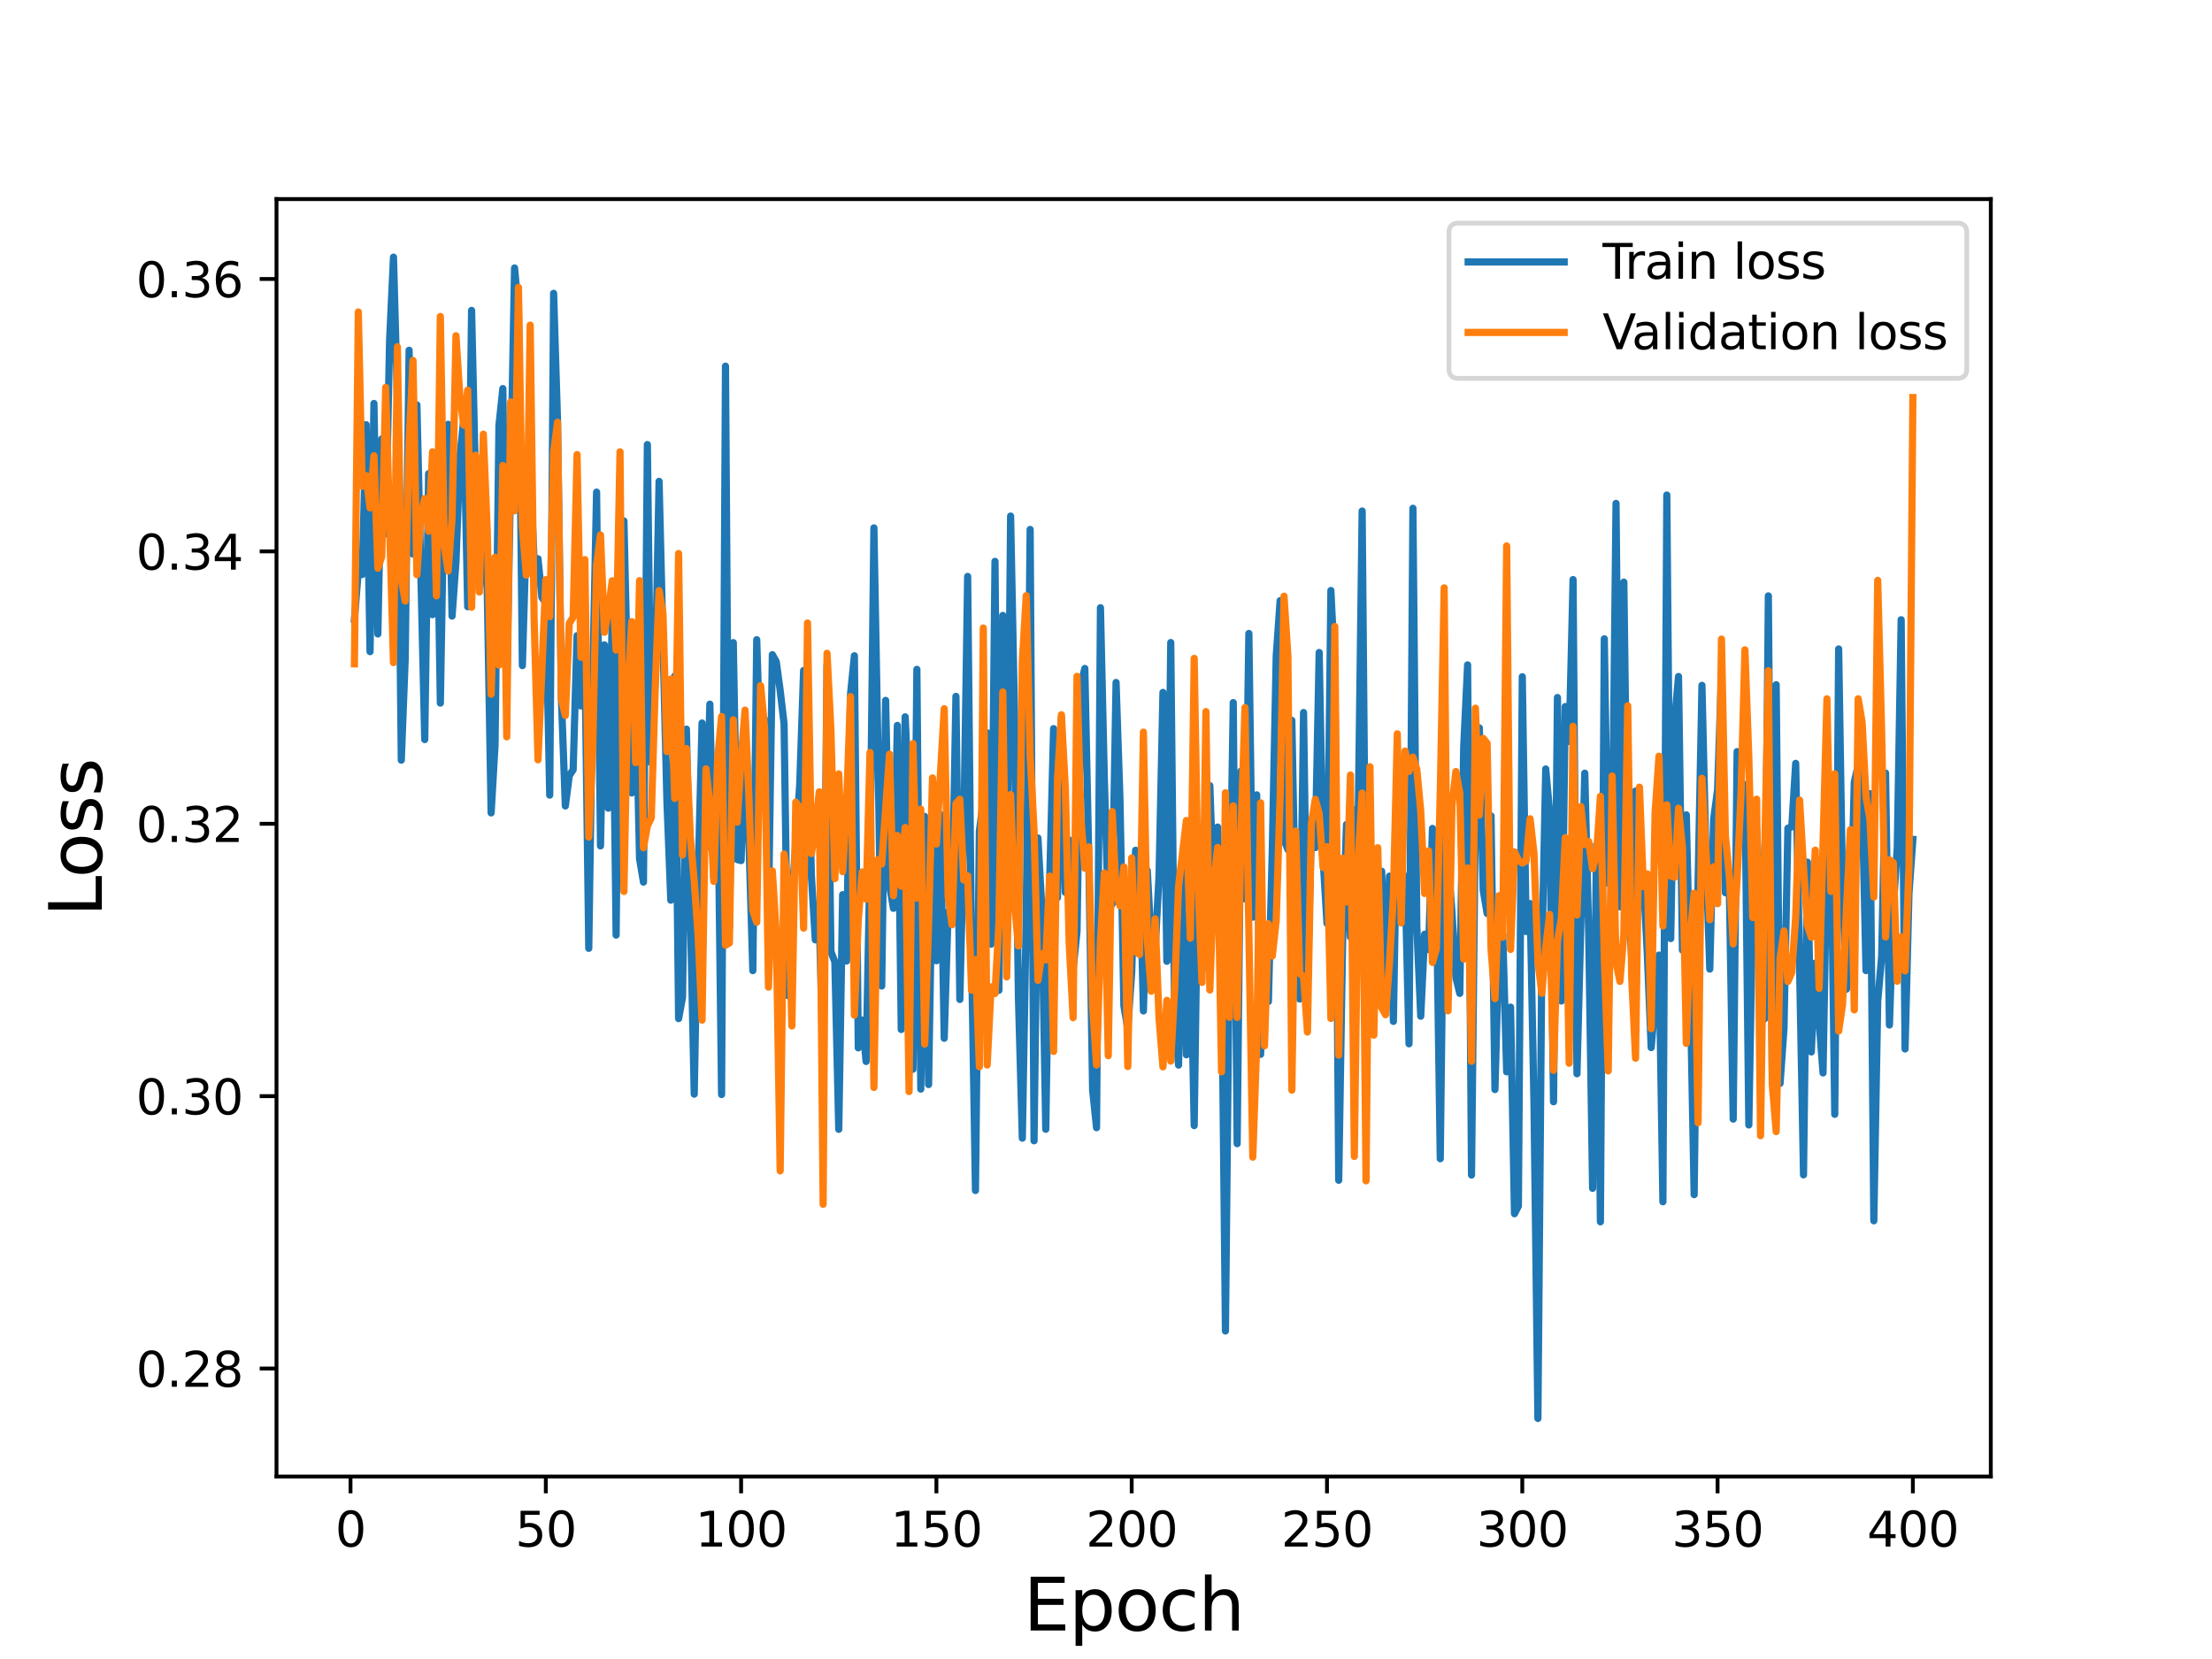 <?xml version="1.0" encoding="utf-8" standalone="no"?>
<!DOCTYPE svg PUBLIC "-//W3C//DTD SVG 1.1//EN"
  "http://www.w3.org/Graphics/SVG/1.1/DTD/svg11.dtd">
<svg height="345.6pt" version="1.1" viewBox="0 0 460.8 345.6" width="460.8pt" xmlns="http://www.w3.org/2000/svg" xmlns:xlink="http://www.w3.org/1999/xlink">
 <defs>
  <style type="text/css">*{stroke-linecap:butt;stroke-linejoin:round;}</style>
 </defs>
 <g id="figure_1">
  <g id="patch_1">
   <path d="M 0 345.6 
L 460.8 345.6 
L 460.8 0 
L 0 0 
z
" style="fill:#ffffff;"/>
  </g>
  <g id="axes_1">
   <g id="patch_2">
    <path d="M 57.6 307.584 
L 414.72 307.584 
L 414.72 41.472 
L 57.6 41.472 
z
" style="fill:#ffffff;"/>
   </g>
   <g id="matplotlib.axis_1">
    <g id="xtick_1">
     <g id="line2d_1">
      <defs>
       <path d="M 0 0 
L 0 3.5 
" id="me0efe7e1de" style="stroke:#000000;stroke-width:0.8;"/>
      </defs>
      <g>
       <use style="stroke:#000000;stroke-width:0.8;" x="73.019" xlink:href="#me0efe7e1de" y="307.584"/>
      </g>
     </g>
     <g id="text_1">
      <!-- 0 -->
      <g transform="translate(69.838 322.182)scale(0.1 -0.1)">
       <defs>
        <path d="M 2034 4250 
Q 1547 4250 1301 3770 
Q 1056 3291 1056 2328 
Q 1056 1369 1301 889 
Q 1547 409 2034 409 
Q 2525 409 2770 889 
Q 3016 1369 3016 2328 
Q 3016 3291 2770 3770 
Q 2525 4250 2034 4250 
z
M 2034 4750 
Q 2819 4750 3233 4129 
Q 3647 3509 3647 2328 
Q 3647 1150 3233 529 
Q 2819 -91 2034 -91 
Q 1250 -91 836 529 
Q 422 1150 422 2328 
Q 422 3509 836 4129 
Q 1250 4750 2034 4750 
z
" id="DejaVuSans-30" transform="scale(0.016)"/>
       </defs>
       <use xlink:href="#DejaVuSans-30"/>
      </g>
     </g>
    </g>
    <g id="xtick_2">
     <g id="line2d_2">
      <g>
       <use style="stroke:#000000;stroke-width:0.8;" x="113.703" xlink:href="#me0efe7e1de" y="307.584"/>
      </g>
     </g>
     <g id="text_2">
      <!-- 50 -->
      <g transform="translate(107.34 322.182)scale(0.1 -0.1)">
       <defs>
        <path d="M 691 4666 
L 3169 4666 
L 3169 4134 
L 1269 4134 
L 1269 2991 
Q 1406 3038 1543 3061 
Q 1681 3084 1819 3084 
Q 2600 3084 3056 2656 
Q 3513 2228 3513 1497 
Q 3513 744 3044 326 
Q 2575 -91 1722 -91 
Q 1428 -91 1123 -41 
Q 819 9 494 109 
L 494 744 
Q 775 591 1075 516 
Q 1375 441 1709 441 
Q 2250 441 2565 725 
Q 2881 1009 2881 1497 
Q 2881 1984 2565 2268 
Q 2250 2553 1709 2553 
Q 1456 2553 1204 2497 
Q 953 2441 691 2322 
L 691 4666 
z
" id="DejaVuSans-35" transform="scale(0.016)"/>
       </defs>
       <use xlink:href="#DejaVuSans-35"/>
       <use x="63.623" xlink:href="#DejaVuSans-30"/>
      </g>
     </g>
    </g>
    <g id="xtick_3">
     <g id="line2d_3">
      <g>
       <use style="stroke:#000000;stroke-width:0.8;" x="154.386" xlink:href="#me0efe7e1de" y="307.584"/>
      </g>
     </g>
     <g id="text_3">
      <!-- 100 -->
      <g transform="translate(144.842 322.182)scale(0.1 -0.1)">
       <defs>
        <path d="M 794 531 
L 1825 531 
L 1825 4091 
L 703 3866 
L 703 4441 
L 1819 4666 
L 2450 4666 
L 2450 531 
L 3481 531 
L 3481 0 
L 794 0 
L 794 531 
z
" id="DejaVuSans-31" transform="scale(0.016)"/>
       </defs>
       <use xlink:href="#DejaVuSans-31"/>
       <use x="63.623" xlink:href="#DejaVuSans-30"/>
       <use x="127.246" xlink:href="#DejaVuSans-30"/>
      </g>
     </g>
    </g>
    <g id="xtick_4">
     <g id="line2d_4">
      <g>
       <use style="stroke:#000000;stroke-width:0.8;" x="195.07" xlink:href="#me0efe7e1de" y="307.584"/>
      </g>
     </g>
     <g id="text_4">
      <!-- 150 -->
      <g transform="translate(185.526 322.182)scale(0.1 -0.1)">
       <use xlink:href="#DejaVuSans-31"/>
       <use x="63.623" xlink:href="#DejaVuSans-35"/>
       <use x="127.246" xlink:href="#DejaVuSans-30"/>
      </g>
     </g>
    </g>
    <g id="xtick_5">
     <g id="line2d_5">
      <g>
       <use style="stroke:#000000;stroke-width:0.8;" x="235.753" xlink:href="#me0efe7e1de" y="307.584"/>
      </g>
     </g>
     <g id="text_5">
      <!-- 200 -->
      <g transform="translate(226.209 322.182)scale(0.1 -0.1)">
       <defs>
        <path d="M 1228 531 
L 3431 531 
L 3431 0 
L 469 0 
L 469 531 
Q 828 903 1448 1529 
Q 2069 2156 2228 2338 
Q 2531 2678 2651 2914 
Q 2772 3150 2772 3378 
Q 2772 3750 2511 3984 
Q 2250 4219 1831 4219 
Q 1534 4219 1204 4116 
Q 875 4013 500 3803 
L 500 4441 
Q 881 4594 1212 4672 
Q 1544 4750 1819 4750 
Q 2544 4750 2975 4387 
Q 3406 4025 3406 3419 
Q 3406 3131 3298 2873 
Q 3191 2616 2906 2266 
Q 2828 2175 2409 1742 
Q 1991 1309 1228 531 
z
" id="DejaVuSans-32" transform="scale(0.016)"/>
       </defs>
       <use xlink:href="#DejaVuSans-32"/>
       <use x="63.623" xlink:href="#DejaVuSans-30"/>
       <use x="127.246" xlink:href="#DejaVuSans-30"/>
      </g>
     </g>
    </g>
    <g id="xtick_6">
     <g id="line2d_6">
      <g>
       <use style="stroke:#000000;stroke-width:0.8;" x="276.437" xlink:href="#me0efe7e1de" y="307.584"/>
      </g>
     </g>
     <g id="text_6">
      <!-- 250 -->
      <g transform="translate(266.893 322.182)scale(0.1 -0.1)">
       <use xlink:href="#DejaVuSans-32"/>
       <use x="63.623" xlink:href="#DejaVuSans-35"/>
       <use x="127.246" xlink:href="#DejaVuSans-30"/>
      </g>
     </g>
    </g>
    <g id="xtick_7">
     <g id="line2d_7">
      <g>
       <use style="stroke:#000000;stroke-width:0.8;" x="317.12" xlink:href="#me0efe7e1de" y="307.584"/>
      </g>
     </g>
     <g id="text_7">
      <!-- 300 -->
      <g transform="translate(307.576 322.182)scale(0.1 -0.1)">
       <defs>
        <path d="M 2597 2516 
Q 3050 2419 3304 2112 
Q 3559 1806 3559 1356 
Q 3559 666 3084 287 
Q 2609 -91 1734 -91 
Q 1441 -91 1130 -33 
Q 819 25 488 141 
L 488 750 
Q 750 597 1062 519 
Q 1375 441 1716 441 
Q 2309 441 2620 675 
Q 2931 909 2931 1356 
Q 2931 1769 2642 2001 
Q 2353 2234 1838 2234 
L 1294 2234 
L 1294 2753 
L 1863 2753 
Q 2328 2753 2575 2939 
Q 2822 3125 2822 3475 
Q 2822 3834 2567 4026 
Q 2313 4219 1838 4219 
Q 1578 4219 1281 4162 
Q 984 4106 628 3988 
L 628 4550 
Q 988 4650 1302 4700 
Q 1616 4750 1894 4750 
Q 2613 4750 3031 4423 
Q 3450 4097 3450 3541 
Q 3450 3153 3228 2886 
Q 3006 2619 2597 2516 
z
" id="DejaVuSans-33" transform="scale(0.016)"/>
       </defs>
       <use xlink:href="#DejaVuSans-33"/>
       <use x="63.623" xlink:href="#DejaVuSans-30"/>
       <use x="127.246" xlink:href="#DejaVuSans-30"/>
      </g>
     </g>
    </g>
    <g id="xtick_8">
     <g id="line2d_8">
      <g>
       <use style="stroke:#000000;stroke-width:0.8;" x="357.804" xlink:href="#me0efe7e1de" y="307.584"/>
      </g>
     </g>
     <g id="text_8">
      <!-- 350 -->
      <g transform="translate(348.26 322.182)scale(0.1 -0.1)">
       <use xlink:href="#DejaVuSans-33"/>
       <use x="63.623" xlink:href="#DejaVuSans-35"/>
       <use x="127.246" xlink:href="#DejaVuSans-30"/>
      </g>
     </g>
    </g>
    <g id="xtick_9">
     <g id="line2d_9">
      <g>
       <use style="stroke:#000000;stroke-width:0.8;" x="398.487" xlink:href="#me0efe7e1de" y="307.584"/>
      </g>
     </g>
     <g id="text_9">
      <!-- 400 -->
      <g transform="translate(388.944 322.182)scale(0.1 -0.1)">
       <defs>
        <path d="M 2419 4116 
L 825 1625 
L 2419 1625 
L 2419 4116 
z
M 2253 4666 
L 3047 4666 
L 3047 1625 
L 3713 1625 
L 3713 1100 
L 3047 1100 
L 3047 0 
L 2419 0 
L 2419 1100 
L 313 1100 
L 313 1709 
L 2253 4666 
z
" id="DejaVuSans-34" transform="scale(0.016)"/>
       </defs>
       <use xlink:href="#DejaVuSans-34"/>
       <use x="63.623" xlink:href="#DejaVuSans-30"/>
       <use x="127.246" xlink:href="#DejaVuSans-30"/>
      </g>
     </g>
    </g>
    <g id="text_10">
     <!-- Epoch -->
     <g transform="translate(213.194 339.66)scale(0.15 -0.15)">
      <defs>
       <path d="M 628 4666 
L 3578 4666 
L 3578 4134 
L 1259 4134 
L 1259 2753 
L 3481 2753 
L 3481 2222 
L 1259 2222 
L 1259 531 
L 3634 531 
L 3634 0 
L 628 0 
L 628 4666 
z
" id="DejaVuSans-45" transform="scale(0.016)"/>
       <path d="M 1159 525 
L 1159 -1331 
L 581 -1331 
L 581 3500 
L 1159 3500 
L 1159 2969 
Q 1341 3281 1617 3432 
Q 1894 3584 2278 3584 
Q 2916 3584 3314 3078 
Q 3713 2572 3713 1747 
Q 3713 922 3314 415 
Q 2916 -91 2278 -91 
Q 1894 -91 1617 61 
Q 1341 213 1159 525 
z
M 3116 1747 
Q 3116 2381 2855 2742 
Q 2594 3103 2138 3103 
Q 1681 3103 1420 2742 
Q 1159 2381 1159 1747 
Q 1159 1113 1420 752 
Q 1681 391 2138 391 
Q 2594 391 2855 752 
Q 3116 1113 3116 1747 
z
" id="DejaVuSans-70" transform="scale(0.016)"/>
       <path d="M 1959 3097 
Q 1497 3097 1228 2736 
Q 959 2375 959 1747 
Q 959 1119 1226 758 
Q 1494 397 1959 397 
Q 2419 397 2687 759 
Q 2956 1122 2956 1747 
Q 2956 2369 2687 2733 
Q 2419 3097 1959 3097 
z
M 1959 3584 
Q 2709 3584 3137 3096 
Q 3566 2609 3566 1747 
Q 3566 888 3137 398 
Q 2709 -91 1959 -91 
Q 1206 -91 779 398 
Q 353 888 353 1747 
Q 353 2609 779 3096 
Q 1206 3584 1959 3584 
z
" id="DejaVuSans-6f" transform="scale(0.016)"/>
       <path d="M 3122 3366 
L 3122 2828 
Q 2878 2963 2633 3030 
Q 2388 3097 2138 3097 
Q 1578 3097 1268 2742 
Q 959 2388 959 1747 
Q 959 1106 1268 751 
Q 1578 397 2138 397 
Q 2388 397 2633 464 
Q 2878 531 3122 666 
L 3122 134 
Q 2881 22 2623 -34 
Q 2366 -91 2075 -91 
Q 1284 -91 818 406 
Q 353 903 353 1747 
Q 353 2603 823 3093 
Q 1294 3584 2113 3584 
Q 2378 3584 2631 3529 
Q 2884 3475 3122 3366 
z
" id="DejaVuSans-63" transform="scale(0.016)"/>
       <path d="M 3513 2113 
L 3513 0 
L 2938 0 
L 2938 2094 
Q 2938 2591 2744 2837 
Q 2550 3084 2163 3084 
Q 1697 3084 1428 2787 
Q 1159 2491 1159 1978 
L 1159 0 
L 581 0 
L 581 4863 
L 1159 4863 
L 1159 2956 
Q 1366 3272 1645 3428 
Q 1925 3584 2291 3584 
Q 2894 3584 3203 3211 
Q 3513 2838 3513 2113 
z
" id="DejaVuSans-68" transform="scale(0.016)"/>
      </defs>
      <use xlink:href="#DejaVuSans-45"/>
      <use x="63.184" xlink:href="#DejaVuSans-70"/>
      <use x="126.66" xlink:href="#DejaVuSans-6f"/>
      <use x="187.842" xlink:href="#DejaVuSans-63"/>
      <use x="242.822" xlink:href="#DejaVuSans-68"/>
     </g>
    </g>
   </g>
   <g id="matplotlib.axis_2">
    <g id="ytick_1">
     <g id="line2d_10">
      <defs>
       <path d="M 0 0 
L -3.5 0 
" id="m4b2058a53d" style="stroke:#000000;stroke-width:0.8;"/>
      </defs>
      <g>
       <use style="stroke:#000000;stroke-width:0.8;" x="57.6" xlink:href="#m4b2058a53d" y="285.09"/>
      </g>
     </g>
     <g id="text_11">
      <!-- 0.28 -->
      <g transform="translate(28.334 288.889)scale(0.1 -0.1)">
       <defs>
        <path d="M 684 794 
L 1344 794 
L 1344 0 
L 684 0 
L 684 794 
z
" id="DejaVuSans-2e" transform="scale(0.016)"/>
        <path d="M 2034 2216 
Q 1584 2216 1326 1975 
Q 1069 1734 1069 1313 
Q 1069 891 1326 650 
Q 1584 409 2034 409 
Q 2484 409 2743 651 
Q 3003 894 3003 1313 
Q 3003 1734 2745 1975 
Q 2488 2216 2034 2216 
z
M 1403 2484 
Q 997 2584 770 2862 
Q 544 3141 544 3541 
Q 544 4100 942 4425 
Q 1341 4750 2034 4750 
Q 2731 4750 3128 4425 
Q 3525 4100 3525 3541 
Q 3525 3141 3298 2862 
Q 3072 2584 2669 2484 
Q 3125 2378 3379 2068 
Q 3634 1759 3634 1313 
Q 3634 634 3220 271 
Q 2806 -91 2034 -91 
Q 1263 -91 848 271 
Q 434 634 434 1313 
Q 434 1759 690 2068 
Q 947 2378 1403 2484 
z
M 1172 3481 
Q 1172 3119 1398 2916 
Q 1625 2713 2034 2713 
Q 2441 2713 2670 2916 
Q 2900 3119 2900 3481 
Q 2900 3844 2670 4047 
Q 2441 4250 2034 4250 
Q 1625 4250 1398 4047 
Q 1172 3844 1172 3481 
z
" id="DejaVuSans-38" transform="scale(0.016)"/>
       </defs>
       <use xlink:href="#DejaVuSans-30"/>
       <use x="63.623" xlink:href="#DejaVuSans-2e"/>
       <use x="95.41" xlink:href="#DejaVuSans-32"/>
       <use x="159.033" xlink:href="#DejaVuSans-38"/>
      </g>
     </g>
    </g>
    <g id="ytick_2">
     <g id="line2d_11">
      <g>
       <use style="stroke:#000000;stroke-width:0.8;" x="57.6" xlink:href="#m4b2058a53d" y="228.347"/>
      </g>
     </g>
     <g id="text_12">
      <!-- 0.30 -->
      <g transform="translate(28.334 232.146)scale(0.1 -0.1)">
       <use xlink:href="#DejaVuSans-30"/>
       <use x="63.623" xlink:href="#DejaVuSans-2e"/>
       <use x="95.41" xlink:href="#DejaVuSans-33"/>
       <use x="159.033" xlink:href="#DejaVuSans-30"/>
      </g>
     </g>
    </g>
    <g id="ytick_3">
     <g id="line2d_12">
      <g>
       <use style="stroke:#000000;stroke-width:0.8;" x="57.6" xlink:href="#m4b2058a53d" y="171.604"/>
      </g>
     </g>
     <g id="text_13">
      <!-- 0.32 -->
      <g transform="translate(28.334 175.403)scale(0.1 -0.1)">
       <use xlink:href="#DejaVuSans-30"/>
       <use x="63.623" xlink:href="#DejaVuSans-2e"/>
       <use x="95.41" xlink:href="#DejaVuSans-33"/>
       <use x="159.033" xlink:href="#DejaVuSans-32"/>
      </g>
     </g>
    </g>
    <g id="ytick_4">
     <g id="line2d_13">
      <g>
       <use style="stroke:#000000;stroke-width:0.8;" x="57.6" xlink:href="#m4b2058a53d" y="114.86"/>
      </g>
     </g>
     <g id="text_14">
      <!-- 0.34 -->
      <g transform="translate(28.334 118.66)scale(0.1 -0.1)">
       <use xlink:href="#DejaVuSans-30"/>
       <use x="63.623" xlink:href="#DejaVuSans-2e"/>
       <use x="95.41" xlink:href="#DejaVuSans-33"/>
       <use x="159.033" xlink:href="#DejaVuSans-34"/>
      </g>
     </g>
    </g>
    <g id="ytick_5">
     <g id="line2d_14">
      <g>
       <use style="stroke:#000000;stroke-width:0.8;" x="57.6" xlink:href="#m4b2058a53d" y="58.117"/>
      </g>
     </g>
     <g id="text_15">
      <!-- 0.36 -->
      <g transform="translate(28.334 61.916)scale(0.1 -0.1)">
       <defs>
        <path d="M 2113 2584 
Q 1688 2584 1439 2293 
Q 1191 2003 1191 1497 
Q 1191 994 1439 701 
Q 1688 409 2113 409 
Q 2538 409 2786 701 
Q 3034 994 3034 1497 
Q 3034 2003 2786 2293 
Q 2538 2584 2113 2584 
z
M 3366 4563 
L 3366 3988 
Q 3128 4100 2886 4159 
Q 2644 4219 2406 4219 
Q 1781 4219 1451 3797 
Q 1122 3375 1075 2522 
Q 1259 2794 1537 2939 
Q 1816 3084 2150 3084 
Q 2853 3084 3261 2657 
Q 3669 2231 3669 1497 
Q 3669 778 3244 343 
Q 2819 -91 2113 -91 
Q 1303 -91 875 529 
Q 447 1150 447 2328 
Q 447 3434 972 4092 
Q 1497 4750 2381 4750 
Q 2619 4750 2861 4703 
Q 3103 4656 3366 4563 
z
" id="DejaVuSans-36" transform="scale(0.016)"/>
       </defs>
       <use xlink:href="#DejaVuSans-30"/>
       <use x="63.623" xlink:href="#DejaVuSans-2e"/>
       <use x="95.41" xlink:href="#DejaVuSans-33"/>
       <use x="159.033" xlink:href="#DejaVuSans-36"/>
      </g>
     </g>
    </g>
    <g id="text_16">
     <!-- Loss -->
     <g transform="translate(21.215 190.979)rotate(-90)scale(0.15 -0.15)">
      <defs>
       <path d="M 628 4666 
L 1259 4666 
L 1259 531 
L 3531 531 
L 3531 0 
L 628 0 
L 628 4666 
z
" id="DejaVuSans-4c" transform="scale(0.016)"/>
       <path d="M 2834 3397 
L 2834 2853 
Q 2591 2978 2328 3040 
Q 2066 3103 1784 3103 
Q 1356 3103 1142 2972 
Q 928 2841 928 2578 
Q 928 2378 1081 2264 
Q 1234 2150 1697 2047 
L 1894 2003 
Q 2506 1872 2764 1633 
Q 3022 1394 3022 966 
Q 3022 478 2636 193 
Q 2250 -91 1575 -91 
Q 1294 -91 989 -36 
Q 684 19 347 128 
L 347 722 
Q 666 556 975 473 
Q 1284 391 1588 391 
Q 1994 391 2212 530 
Q 2431 669 2431 922 
Q 2431 1156 2273 1281 
Q 2116 1406 1581 1522 
L 1381 1569 
Q 847 1681 609 1914 
Q 372 2147 372 2553 
Q 372 3047 722 3315 
Q 1072 3584 1716 3584 
Q 2034 3584 2315 3537 
Q 2597 3491 2834 3397 
z
" id="DejaVuSans-73" transform="scale(0.016)"/>
      </defs>
      <use xlink:href="#DejaVuSans-4c"/>
      <use x="53.963" xlink:href="#DejaVuSans-6f"/>
      <use x="115.145" xlink:href="#DejaVuSans-73"/>
      <use x="167.244" xlink:href="#DejaVuSans-73"/>
     </g>
    </g>
   </g>
   <g id="line2d_15">
    <path clip-path="url(#p7da6b6d867)" d="M 73.833 129.016 
L 74.646 118.857 
L 75.46 119.684 
L 76.274 88.479 
L 77.087 135.745 
L 77.901 84.051 
L 78.715 132.068 
L 79.528 91.431 
L 80.342 111.209 
L 81.156 70.953 
L 81.969 53.568 
L 82.783 82.984 
L 83.597 158.353 
L 84.41 137.263 
L 85.224 72.963 
L 86.038 115.426 
L 86.851 84.344 
L 88.479 154.07 
L 89.292 98.662 
L 90.106 128.048 
L 90.92 95.702 
L 91.733 146.465 
L 92.547 98.744 
L 93.361 88.387 
L 94.174 128.346 
L 94.988 117.048 
L 95.802 95.108 
L 96.616 87.318 
L 97.429 126.387 
L 98.243 64.662 
L 99.057 100.418 
L 99.87 104.835 
L 101.498 122.724 
L 102.311 169.341 
L 103.125 155.271 
L 103.939 88.627 
L 104.752 80.947 
L 105.566 142.513 
L 107.193 55.824 
L 108.007 64.707 
L 108.821 138.656 
L 109.634 110.884 
L 110.448 98.513 
L 111.262 116.74 
L 112.075 116.398 
L 112.889 124.449 
L 113.703 125.613 
L 114.516 165.637 
L 115.33 61.11 
L 116.144 87.758 
L 116.957 145.751 
L 117.771 167.898 
L 118.585 161.593 
L 119.398 160.343 
L 120.212 132.417 
L 121.026 147.055 
L 121.839 136.574 
L 122.653 197.556 
L 123.467 142.075 
L 124.28 102.518 
L 125.094 176.219 
L 125.908 134.343 
L 126.721 168.359 
L 127.535 128.566 
L 128.349 194.796 
L 129.162 115.811 
L 129.976 108.527 
L 130.79 143.595 
L 131.603 165.193 
L 132.417 142.69 
L 133.231 178.894 
L 134.044 183.757 
L 134.858 92.609 
L 135.672 158.919 
L 136.485 141.837 
L 137.299 100.273 
L 138.926 166.74 
L 139.74 187.527 
L 140.554 140.835 
L 141.367 212.194 
L 142.181 207.742 
L 142.995 151.895 
L 144.622 227.928 
L 145.436 182.451 
L 146.249 150.615 
L 147.063 176.55 
L 147.877 146.69 
L 148.69 182.749 
L 149.504 161.38 
L 150.318 228.006 
L 151.131 76.275 
L 151.945 193.146 
L 152.759 133.873 
L 153.572 179.053 
L 154.386 179.279 
L 155.2 152.125 
L 156.013 175.083 
L 156.827 202.205 
L 157.641 133.263 
L 158.454 159.535 
L 159.268 149.89 
L 160.082 189.832 
L 160.895 136.383 
L 161.709 137.849 
L 162.523 143.824 
L 163.336 150.794 
L 164.15 207.41 
L 164.964 187.518 
L 166.591 163.515 
L 167.405 139.675 
L 168.219 150.735 
L 169.032 182.526 
L 169.846 195.788 
L 170.66 191.568 
L 171.473 220.814 
L 172.287 138.478 
L 173.101 198.23 
L 173.914 200.364 
L 174.728 235.256 
L 175.542 186.373 
L 176.355 200.2 
L 177.169 144.718 
L 177.983 136.608 
L 178.796 218.292 
L 179.61 212.495 
L 180.424 221.124 
L 181.237 179.38 
L 182.051 109.97 
L 182.865 154.562 
L 183.678 205.407 
L 184.492 145.906 
L 185.306 184.468 
L 186.119 189.218 
L 186.933 151.117 
L 187.747 214.464 
L 188.56 149.324 
L 189.374 166.727 
L 190.188 222.743 
L 191.001 139.435 
L 191.815 226.875 
L 192.629 170.08 
L 193.442 225.933 
L 194.256 176.751 
L 195.07 200.14 
L 195.883 169.636 
L 196.697 216.292 
L 197.511 189.909 
L 198.324 189.418 
L 199.138 145.065 
L 199.952 208.205 
L 200.765 173.7 
L 201.579 120.08 
L 202.393 199.004 
L 203.206 248.002 
L 204.02 173.179 
L 204.834 166.904 
L 205.647 152.658 
L 206.461 196.697 
L 207.275 116.944 
L 208.088 206.307 
L 208.902 128.21 
L 209.716 195.163 
L 210.529 107.505 
L 211.343 148.816 
L 212.157 207.747 
L 212.97 237.102 
L 213.784 190.792 
L 214.598 110.295 
L 215.411 237.646 
L 216.225 174.565 
L 217.039 189.381 
L 217.852 235.25 
L 218.666 183.542 
L 219.48 151.788 
L 220.293 187.006 
L 221.107 149.502 
L 221.921 185.892 
L 222.734 175.007 
L 223.548 201.92 
L 224.362 194.003 
L 225.175 142.523 
L 225.989 139.252 
L 226.803 178.446 
L 227.616 227.104 
L 228.43 234.92 
L 229.244 126.6 
L 230.057 162.345 
L 230.871 189.518 
L 231.685 188.312 
L 232.498 142.172 
L 233.312 166.557 
L 234.126 209.543 
L 234.939 214.321 
L 235.753 202.537 
L 236.567 177.124 
L 237.381 177.46 
L 238.194 210.594 
L 239.008 181.357 
L 239.822 196.454 
L 240.635 197.925 
L 241.449 182.381 
L 242.263 144.247 
L 243.076 200.256 
L 243.89 133.854 
L 244.704 212.767 
L 245.517 221.875 
L 246.331 178.728 
L 247.145 219.732 
L 247.958 193.618 
L 248.772 234.483 
L 249.586 176.804 
L 250.399 202.389 
L 251.213 190.93 
L 252.027 163.655 
L 252.84 186.06 
L 253.654 172.293 
L 254.468 198.521 
L 255.281 277.267 
L 256.095 197.256 
L 256.909 146.366 
L 257.722 238.245 
L 258.536 160.612 
L 259.35 187.26 
L 260.163 131.963 
L 260.977 191.065 
L 261.791 165.584 
L 262.604 219.64 
L 263.418 196.301 
L 264.232 208.648 
L 265.045 176.838 
L 265.859 136.661 
L 266.673 125.129 
L 267.486 174.891 
L 268.3 176.995 
L 269.114 150.062 
L 269.927 193.387 
L 270.741 208.112 
L 271.555 148.434 
L 272.368 205.727 
L 273.182 172.906 
L 273.996 176.576 
L 274.809 135.926 
L 275.623 178.916 
L 276.437 192.362 
L 277.25 123.016 
L 278.064 139.729 
L 278.878 245.869 
L 279.691 196.018 
L 280.505 171.751 
L 281.319 195.219 
L 282.132 168.637 
L 282.946 170.135 
L 283.76 106.453 
L 284.573 199.632 
L 285.387 200.693 
L 286.201 189.025 
L 287.014 198.128 
L 287.828 181.494 
L 288.642 207.52 
L 289.455 182.512 
L 290.269 212.775 
L 291.083 165.304 
L 291.896 180.808 
L 292.71 183.657 
L 293.524 217.441 
L 294.337 105.881 
L 295.151 193.056 
L 295.965 211.694 
L 296.778 194.616 
L 297.592 197.812 
L 298.406 172.579 
L 299.219 185.86 
L 300.033 241.382 
L 300.847 172.401 
L 301.66 179.376 
L 302.474 190.03 
L 303.288 203.624 
L 304.101 206.945 
L 304.915 155.611 
L 305.729 138.505 
L 306.543 244.782 
L 307.356 167.533 
L 308.17 151.631 
L 308.984 185.47 
L 309.797 190.291 
L 310.611 169.966 
L 311.425 226.973 
L 312.238 197.81 
L 313.052 194.532 
L 313.866 223.281 
L 314.679 209.804 
L 315.493 252.842 
L 316.307 251.24 
L 317.12 140.975 
L 317.934 194.059 
L 318.748 188.226 
L 319.561 230.217 
L 320.375 295.488 
L 321.189 199.84 
L 322.002 160.189 
L 322.816 169.172 
L 323.63 229.522 
L 324.443 145.307 
L 325.257 208.533 
L 326.071 147.186 
L 326.884 154.459 
L 327.698 120.732 
L 328.512 223.683 
L 330.139 161.065 
L 330.953 194.349 
L 331.766 247.548 
L 332.58 175.953 
L 333.394 254.524 
L 334.207 133.08 
L 335.021 183.997 
L 335.835 180.402 
L 336.648 104.867 
L 337.462 188.908 
L 338.276 121.27 
L 339.089 183.858 
L 339.903 199.63 
L 340.717 164.783 
L 341.53 184.592 
L 342.344 183.3 
L 343.158 198.524 
L 343.971 218.235 
L 345.599 198.966 
L 346.412 250.352 
L 347.226 103.117 
L 348.04 195.518 
L 348.853 149.996 
L 349.667 140.928 
L 350.481 197.936 
L 351.294 169.752 
L 352.108 206.271 
L 352.922 248.866 
L 353.735 184.171 
L 354.549 142.772 
L 355.363 177.549 
L 356.176 201.876 
L 356.99 170.598 
L 357.804 164.532 
L 358.617 140.306 
L 359.431 185.982 
L 360.245 184.629 
L 361.058 233.129 
L 361.872 156.57 
L 362.686 164.125 
L 363.499 163.44 
L 364.313 234.349 
L 365.127 187.767 
L 365.94 172.902 
L 366.754 187.686 
L 367.568 212.265 
L 368.381 124.133 
L 369.195 223.419 
L 370.009 142.641 
L 370.822 225.687 
L 371.636 214.257 
L 372.45 172.536 
L 373.263 172.247 
L 374.077 159.021 
L 375.704 244.741 
L 376.518 179.603 
L 377.332 219.14 
L 378.146 200.64 
L 378.959 212.957 
L 379.773 223.516 
L 380.587 177.085 
L 381.4 171.041 
L 382.214 232.131 
L 383.028 135.19 
L 383.841 185.537 
L 384.655 206.059 
L 385.469 194.88 
L 386.282 162.954 
L 387.096 159.372 
L 387.91 165.578 
L 388.723 202.195 
L 389.537 165.322 
L 390.351 254.314 
L 391.164 208.607 
L 391.978 199.311 
L 392.792 161.031 
L 393.605 213.527 
L 394.419 189.068 
L 395.233 176.591 
L 396.046 129.102 
L 396.86 218.521 
L 397.674 186.075 
L 398.487 174.86 
L 398.487 174.86 
" style="fill:none;stroke:#1f77b4;stroke-linecap:square;stroke-width:1.5;"/>
   </g>
   <g id="line2d_16">
    <path clip-path="url(#p7da6b6d867)" d="M 73.833 138.294 
L 74.646 64.985 
L 75.46 101.288 
L 76.274 99.068 
L 77.087 105.808 
L 77.901 94.945 
L 78.715 118.37 
L 79.528 115.991 
L 80.342 80.701 
L 81.969 138.037 
L 82.783 72.242 
L 83.597 120.681 
L 84.41 125.209 
L 85.224 92.017 
L 86.038 75.091 
L 86.851 119.716 
L 87.665 107.334 
L 88.479 103.843 
L 89.292 110.664 
L 90.106 94.122 
L 90.92 124.124 
L 91.733 65.926 
L 92.547 113.715 
L 93.361 118.941 
L 94.174 107.921 
L 94.988 69.935 
L 95.802 82.632 
L 96.616 88.568 
L 97.429 81.278 
L 98.243 126.494 
L 99.057 94.827 
L 99.87 123.333 
L 100.684 90.446 
L 101.498 110.403 
L 102.311 144.622 
L 103.125 116.089 
L 103.939 138.566 
L 104.752 96.962 
L 105.566 153.497 
L 106.38 83.744 
L 107.193 106.417 
L 108.007 59.865 
L 108.821 109.664 
L 109.634 119.816 
L 110.448 67.729 
L 111.262 128.655 
L 112.075 158.286 
L 113.703 120.746 
L 114.516 128.477 
L 115.33 94.248 
L 116.144 87.963 
L 116.957 145.637 
L 117.771 149.04 
L 118.585 129.864 
L 119.398 128.548 
L 120.212 94.697 
L 121.026 136.916 
L 121.839 116.582 
L 122.653 174.379 
L 123.467 156.368 
L 124.28 117.734 
L 125.094 111.437 
L 125.908 131.72 
L 126.721 127.174 
L 127.535 120.979 
L 128.349 135.41 
L 129.162 94.117 
L 129.976 185.71 
L 130.79 143.706 
L 131.603 129.497 
L 132.417 158.884 
L 133.231 120.957 
L 134.044 176.609 
L 134.858 172.067 
L 135.672 170.377 
L 136.485 143.577 
L 137.299 123.045 
L 138.113 127.837 
L 138.926 156.554 
L 139.74 141.465 
L 140.554 166.328 
L 141.367 115.311 
L 142.181 178.115 
L 142.995 155.938 
L 143.808 174.259 
L 144.622 183.51 
L 145.436 195.049 
L 146.249 212.509 
L 147.063 160.172 
L 147.877 167.438 
L 148.69 183.605 
L 149.504 158.031 
L 150.318 149.259 
L 151.131 196.905 
L 151.945 196.444 
L 152.759 149.938 
L 153.572 171.281 
L 154.386 158.019 
L 155.2 147.926 
L 156.013 166.092 
L 156.827 189.686 
L 157.641 192.117 
L 158.454 142.832 
L 159.268 151.511 
L 160.082 205.631 
L 160.895 181.427 
L 161.709 194.536 
L 162.523 243.916 
L 163.336 177.91 
L 164.15 183.745 
L 164.964 213.727 
L 165.777 167.096 
L 166.591 168.239 
L 167.405 193.344 
L 168.219 129.777 
L 169.032 177.808 
L 169.846 172.846 
L 170.66 164.952 
L 171.473 250.874 
L 172.287 136.099 
L 173.101 152.166 
L 173.914 183.033 
L 174.728 161.221 
L 175.542 181.579 
L 176.355 167.557 
L 177.169 145.12 
L 177.983 211.484 
L 178.796 191.541 
L 179.61 181.64 
L 180.424 187.31 
L 181.237 156.764 
L 182.051 226.536 
L 182.865 179.086 
L 183.678 180.004 
L 185.306 157.11 
L 186.119 186.603 
L 186.933 174.061 
L 187.747 184.603 
L 188.56 172.375 
L 189.374 227.387 
L 190.188 154.897 
L 191.001 187.101 
L 191.815 168.551 
L 192.629 217.505 
L 193.442 192.519 
L 194.256 162.056 
L 195.07 175.834 
L 196.697 147.637 
L 197.511 186.718 
L 198.324 192.647 
L 199.138 167.407 
L 199.952 166.496 
L 200.765 183.329 
L 201.579 182.454 
L 202.393 206.289 
L 203.206 199.893 
L 204.02 222.222 
L 204.834 130.828 
L 205.647 221.867 
L 206.461 205.585 
L 207.275 206.97 
L 208.088 192.312 
L 208.902 144.157 
L 209.716 203.51 
L 210.529 165.528 
L 211.343 188.118 
L 212.157 197.057 
L 212.97 137.628 
L 213.784 124.082 
L 214.598 157.25 
L 215.411 172.942 
L 216.225 204.215 
L 217.039 198.676 
L 217.852 199.968 
L 218.666 182.52 
L 219.48 219.04 
L 220.293 162.401 
L 221.107 148.899 
L 221.921 163.999 
L 222.734 196.589 
L 223.548 212.005 
L 224.362 140.894 
L 225.175 170.468 
L 225.989 180.866 
L 226.803 176.423 
L 227.616 209.6 
L 228.43 221.864 
L 229.244 196.153 
L 230.057 181.869 
L 230.871 219.915 
L 231.685 169.064 
L 232.498 186.105 
L 233.312 188.698 
L 234.126 180.596 
L 234.939 222.179 
L 235.753 178.721 
L 236.567 198.208 
L 237.381 198.844 
L 238.194 152.514 
L 239.008 195.87 
L 239.822 206.488 
L 240.635 191.414 
L 241.449 212.165 
L 242.263 222.248 
L 243.076 208.39 
L 243.89 221.044 
L 244.704 205.92 
L 245.517 184.638 
L 247.145 170.917 
L 247.958 195.452 
L 248.772 137.153 
L 249.586 184.526 
L 250.399 204.656 
L 251.213 148.24 
L 252.027 206.234 
L 252.84 184.181 
L 253.654 176.535 
L 254.468 223.282 
L 255.281 165.141 
L 256.095 211.922 
L 256.909 167.882 
L 257.722 211.95 
L 258.536 172.977 
L 259.35 147.404 
L 260.977 241.059 
L 261.791 217.765 
L 262.604 167.243 
L 263.418 217.867 
L 264.232 192.436 
L 265.045 199.141 
L 265.859 191.731 
L 266.673 166.078 
L 267.486 124.204 
L 268.3 136.719 
L 269.114 227.092 
L 269.927 173.14 
L 270.741 202.769 
L 271.555 203.449 
L 272.368 214.993 
L 273.182 171.591 
L 273.996 166.511 
L 274.809 169.467 
L 275.623 180.724 
L 276.437 176.382 
L 277.25 212.16 
L 278.064 130.501 
L 278.878 219.799 
L 279.691 178.777 
L 280.505 187.89 
L 281.319 161.44 
L 282.132 240.91 
L 282.946 178.948 
L 283.76 165.203 
L 284.573 245.989 
L 285.387 159.727 
L 286.201 215.634 
L 287.014 176.598 
L 287.828 209.941 
L 288.642 211.385 
L 289.455 200.48 
L 290.269 186.532 
L 291.083 152.866 
L 291.896 192.266 
L 292.71 156.46 
L 293.524 160.7 
L 294.337 157.721 
L 295.151 160.29 
L 295.965 168.942 
L 296.778 186.135 
L 297.592 177.247 
L 298.406 200.498 
L 299.219 197.69 
L 300.033 165.093 
L 300.847 122.458 
L 301.66 210.574 
L 302.474 167.728 
L 303.288 160.723 
L 304.101 165.185 
L 304.915 199.802 
L 305.729 180.815 
L 306.543 221.09 
L 307.356 147.522 
L 308.17 169.791 
L 308.984 153.816 
L 309.797 154.867 
L 310.611 197.681 
L 311.425 208.035 
L 312.238 186.593 
L 313.052 195.235 
L 313.866 113.73 
L 314.679 197.78 
L 315.493 177.455 
L 316.307 179.174 
L 317.12 179.783 
L 317.934 179.348 
L 318.748 170.567 
L 319.561 177.85 
L 320.375 200.271 
L 321.189 206.918 
L 322.002 197.45 
L 322.816 190.485 
L 323.63 222.972 
L 324.443 196.04 
L 325.257 191.303 
L 326.071 174.49 
L 326.884 221.493 
L 327.698 151.305 
L 328.512 190.608 
L 329.325 168.011 
L 330.139 175.905 
L 330.953 175.307 
L 331.766 180.984 
L 332.58 178.033 
L 333.394 165.886 
L 334.207 199.471 
L 335.021 223.101 
L 335.835 161.652 
L 336.648 200.485 
L 337.462 204.441 
L 338.276 194.526 
L 339.089 147.032 
L 339.903 203.55 
L 340.717 220.442 
L 341.53 163.982 
L 342.344 184.709 
L 343.158 182.043 
L 343.971 214.282 
L 344.785 169.243 
L 345.599 157.527 
L 346.412 192.912 
L 347.226 167.643 
L 348.04 182.491 
L 348.853 182.738 
L 349.667 168.366 
L 350.481 176.452 
L 351.294 217.35 
L 352.108 194.504 
L 352.922 186.068 
L 353.735 233.887 
L 354.549 162.136 
L 356.176 191.59 
L 356.99 180.561 
L 357.804 188.256 
L 358.617 133.139 
L 359.431 174.103 
L 360.245 182.384 
L 361.058 196.632 
L 361.872 183.088 
L 362.686 165.457 
L 363.499 135.372 
L 364.313 157.806 
L 365.127 191.137 
L 365.94 166.478 
L 366.754 236.585 
L 367.568 180.33 
L 368.381 139.723 
L 369.195 225.89 
L 370.009 235.733 
L 370.822 199.606 
L 371.636 193.948 
L 372.45 204.456 
L 373.263 202.579 
L 374.077 190.925 
L 374.891 166.673 
L 375.704 180.689 
L 376.518 192.753 
L 377.332 195.253 
L 378.146 177.101 
L 378.959 205.894 
L 380.587 145.573 
L 381.4 185.695 
L 382.214 161.192 
L 383.028 214.785 
L 383.841 209.236 
L 384.655 189.329 
L 385.469 172.829 
L 386.282 210.378 
L 387.096 145.565 
L 387.91 150.421 
L 388.723 165.924 
L 389.537 170.63 
L 390.351 186.864 
L 391.164 120.902 
L 391.978 152.325 
L 392.792 195.191 
L 393.605 179.111 
L 394.419 179.751 
L 395.233 204.413 
L 396.046 195.185 
L 396.86 202.257 
L 397.674 180.624 
L 398.487 82.814 
L 398.487 82.814 
" style="fill:none;stroke:#ff7f0e;stroke-linecap:square;stroke-width:1.5;"/>
   </g>
   <g id="patch_3">
    <path d="M 57.6 307.584 
L 57.6 41.472 
" style="fill:none;stroke:#000000;stroke-linecap:square;stroke-linejoin:miter;stroke-width:0.8;"/>
   </g>
   <g id="patch_4">
    <path d="M 414.72 307.584 
L 414.72 41.472 
" style="fill:none;stroke:#000000;stroke-linecap:square;stroke-linejoin:miter;stroke-width:0.8;"/>
   </g>
   <g id="patch_5">
    <path d="M 57.6 307.584 
L 414.72 307.584 
" style="fill:none;stroke:#000000;stroke-linecap:square;stroke-linejoin:miter;stroke-width:0.8;"/>
   </g>
   <g id="patch_6">
    <path d="M 57.6 41.472 
L 414.72 41.472 
" style="fill:none;stroke:#000000;stroke-linecap:square;stroke-linejoin:miter;stroke-width:0.8;"/>
   </g>
   <g id="legend_1">
    <g id="patch_7">
     <path d="M 303.845 78.828 
L 407.72 78.828 
Q 409.72 78.828 409.72 76.828 
L 409.72 48.472 
Q 409.72 46.472 407.72 46.472 
L 303.845 46.472 
Q 301.845 46.472 301.845 48.472 
L 301.845 76.828 
Q 301.845 78.828 303.845 78.828 
z
" style="fill:#ffffff;opacity:0.8;stroke:#cccccc;stroke-linejoin:miter;"/>
    </g>
    <g id="line2d_17">
     <path d="M 305.845 54.57 
L 325.845 54.57 
" style="fill:none;stroke:#1f77b4;stroke-linecap:square;stroke-width:1.5;"/>
    </g>
    <g id="line2d_18"/>
    <g id="text_17">
     <!-- Train loss -->
     <g transform="translate(333.845 58.07)scale(0.1 -0.1)">
      <defs>
       <path d="M -19 4666 
L 3928 4666 
L 3928 4134 
L 2272 4134 
L 2272 0 
L 1638 0 
L 1638 4134 
L -19 4134 
L -19 4666 
z
" id="DejaVuSans-54" transform="scale(0.016)"/>
       <path d="M 2631 2963 
Q 2534 3019 2420 3045 
Q 2306 3072 2169 3072 
Q 1681 3072 1420 2755 
Q 1159 2438 1159 1844 
L 1159 0 
L 581 0 
L 581 3500 
L 1159 3500 
L 1159 2956 
Q 1341 3275 1631 3429 
Q 1922 3584 2338 3584 
Q 2397 3584 2469 3576 
Q 2541 3569 2628 3553 
L 2631 2963 
z
" id="DejaVuSans-72" transform="scale(0.016)"/>
       <path d="M 2194 1759 
Q 1497 1759 1228 1600 
Q 959 1441 959 1056 
Q 959 750 1161 570 
Q 1363 391 1709 391 
Q 2188 391 2477 730 
Q 2766 1069 2766 1631 
L 2766 1759 
L 2194 1759 
z
M 3341 1997 
L 3341 0 
L 2766 0 
L 2766 531 
Q 2569 213 2275 61 
Q 1981 -91 1556 -91 
Q 1019 -91 701 211 
Q 384 513 384 1019 
Q 384 1609 779 1909 
Q 1175 2209 1959 2209 
L 2766 2209 
L 2766 2266 
Q 2766 2663 2505 2880 
Q 2244 3097 1772 3097 
Q 1472 3097 1187 3025 
Q 903 2953 641 2809 
L 641 3341 
Q 956 3463 1253 3523 
Q 1550 3584 1831 3584 
Q 2591 3584 2966 3190 
Q 3341 2797 3341 1997 
z
" id="DejaVuSans-61" transform="scale(0.016)"/>
       <path d="M 603 3500 
L 1178 3500 
L 1178 0 
L 603 0 
L 603 3500 
z
M 603 4863 
L 1178 4863 
L 1178 4134 
L 603 4134 
L 603 4863 
z
" id="DejaVuSans-69" transform="scale(0.016)"/>
       <path d="M 3513 2113 
L 3513 0 
L 2938 0 
L 2938 2094 
Q 2938 2591 2744 2837 
Q 2550 3084 2163 3084 
Q 1697 3084 1428 2787 
Q 1159 2491 1159 1978 
L 1159 0 
L 581 0 
L 581 3500 
L 1159 3500 
L 1159 2956 
Q 1366 3272 1645 3428 
Q 1925 3584 2291 3584 
Q 2894 3584 3203 3211 
Q 3513 2838 3513 2113 
z
" id="DejaVuSans-6e" transform="scale(0.016)"/>
       <path id="DejaVuSans-20" transform="scale(0.016)"/>
       <path d="M 603 4863 
L 1178 4863 
L 1178 0 
L 603 0 
L 603 4863 
z
" id="DejaVuSans-6c" transform="scale(0.016)"/>
      </defs>
      <use xlink:href="#DejaVuSans-54"/>
      <use x="46.334" xlink:href="#DejaVuSans-72"/>
      <use x="87.447" xlink:href="#DejaVuSans-61"/>
      <use x="148.727" xlink:href="#DejaVuSans-69"/>
      <use x="176.51" xlink:href="#DejaVuSans-6e"/>
      <use x="239.889" xlink:href="#DejaVuSans-20"/>
      <use x="271.676" xlink:href="#DejaVuSans-6c"/>
      <use x="299.459" xlink:href="#DejaVuSans-6f"/>
      <use x="360.641" xlink:href="#DejaVuSans-73"/>
      <use x="412.74" xlink:href="#DejaVuSans-73"/>
     </g>
    </g>
    <g id="line2d_19">
     <path d="M 305.845 69.249 
L 325.845 69.249 
" style="fill:none;stroke:#ff7f0e;stroke-linecap:square;stroke-width:1.5;"/>
    </g>
    <g id="line2d_20"/>
    <g id="text_18">
     <!-- Validation loss -->
     <g transform="translate(333.845 72.749)scale(0.1 -0.1)">
      <defs>
       <path d="M 1831 0 
L 50 4666 
L 709 4666 
L 2188 738 
L 3669 4666 
L 4325 4666 
L 2547 0 
L 1831 0 
z
" id="DejaVuSans-56" transform="scale(0.016)"/>
       <path d="M 2906 2969 
L 2906 4863 
L 3481 4863 
L 3481 0 
L 2906 0 
L 2906 525 
Q 2725 213 2448 61 
Q 2172 -91 1784 -91 
Q 1150 -91 751 415 
Q 353 922 353 1747 
Q 353 2572 751 3078 
Q 1150 3584 1784 3584 
Q 2172 3584 2448 3432 
Q 2725 3281 2906 2969 
z
M 947 1747 
Q 947 1113 1208 752 
Q 1469 391 1925 391 
Q 2381 391 2643 752 
Q 2906 1113 2906 1747 
Q 2906 2381 2643 2742 
Q 2381 3103 1925 3103 
Q 1469 3103 1208 2742 
Q 947 2381 947 1747 
z
" id="DejaVuSans-64" transform="scale(0.016)"/>
       <path d="M 1172 4494 
L 1172 3500 
L 2356 3500 
L 2356 3053 
L 1172 3053 
L 1172 1153 
Q 1172 725 1289 603 
Q 1406 481 1766 481 
L 2356 481 
L 2356 0 
L 1766 0 
Q 1100 0 847 248 
Q 594 497 594 1153 
L 594 3053 
L 172 3053 
L 172 3500 
L 594 3500 
L 594 4494 
L 1172 4494 
z
" id="DejaVuSans-74" transform="scale(0.016)"/>
      </defs>
      <use xlink:href="#DejaVuSans-56"/>
      <use x="60.658" xlink:href="#DejaVuSans-61"/>
      <use x="121.938" xlink:href="#DejaVuSans-6c"/>
      <use x="149.721" xlink:href="#DejaVuSans-69"/>
      <use x="177.504" xlink:href="#DejaVuSans-64"/>
      <use x="240.98" xlink:href="#DejaVuSans-61"/>
      <use x="302.26" xlink:href="#DejaVuSans-74"/>
      <use x="341.469" xlink:href="#DejaVuSans-69"/>
      <use x="369.252" xlink:href="#DejaVuSans-6f"/>
      <use x="430.434" xlink:href="#DejaVuSans-6e"/>
      <use x="493.812" xlink:href="#DejaVuSans-20"/>
      <use x="525.6" xlink:href="#DejaVuSans-6c"/>
      <use x="553.383" xlink:href="#DejaVuSans-6f"/>
      <use x="614.564" xlink:href="#DejaVuSans-73"/>
      <use x="666.664" xlink:href="#DejaVuSans-73"/>
     </g>
    </g>
   </g>
  </g>
 </g>
 <defs>
  <clipPath id="p7da6b6d867">
   <rect height="266.112" width="357.12" x="57.6" y="41.472"/>
  </clipPath>
 </defs>
</svg>
